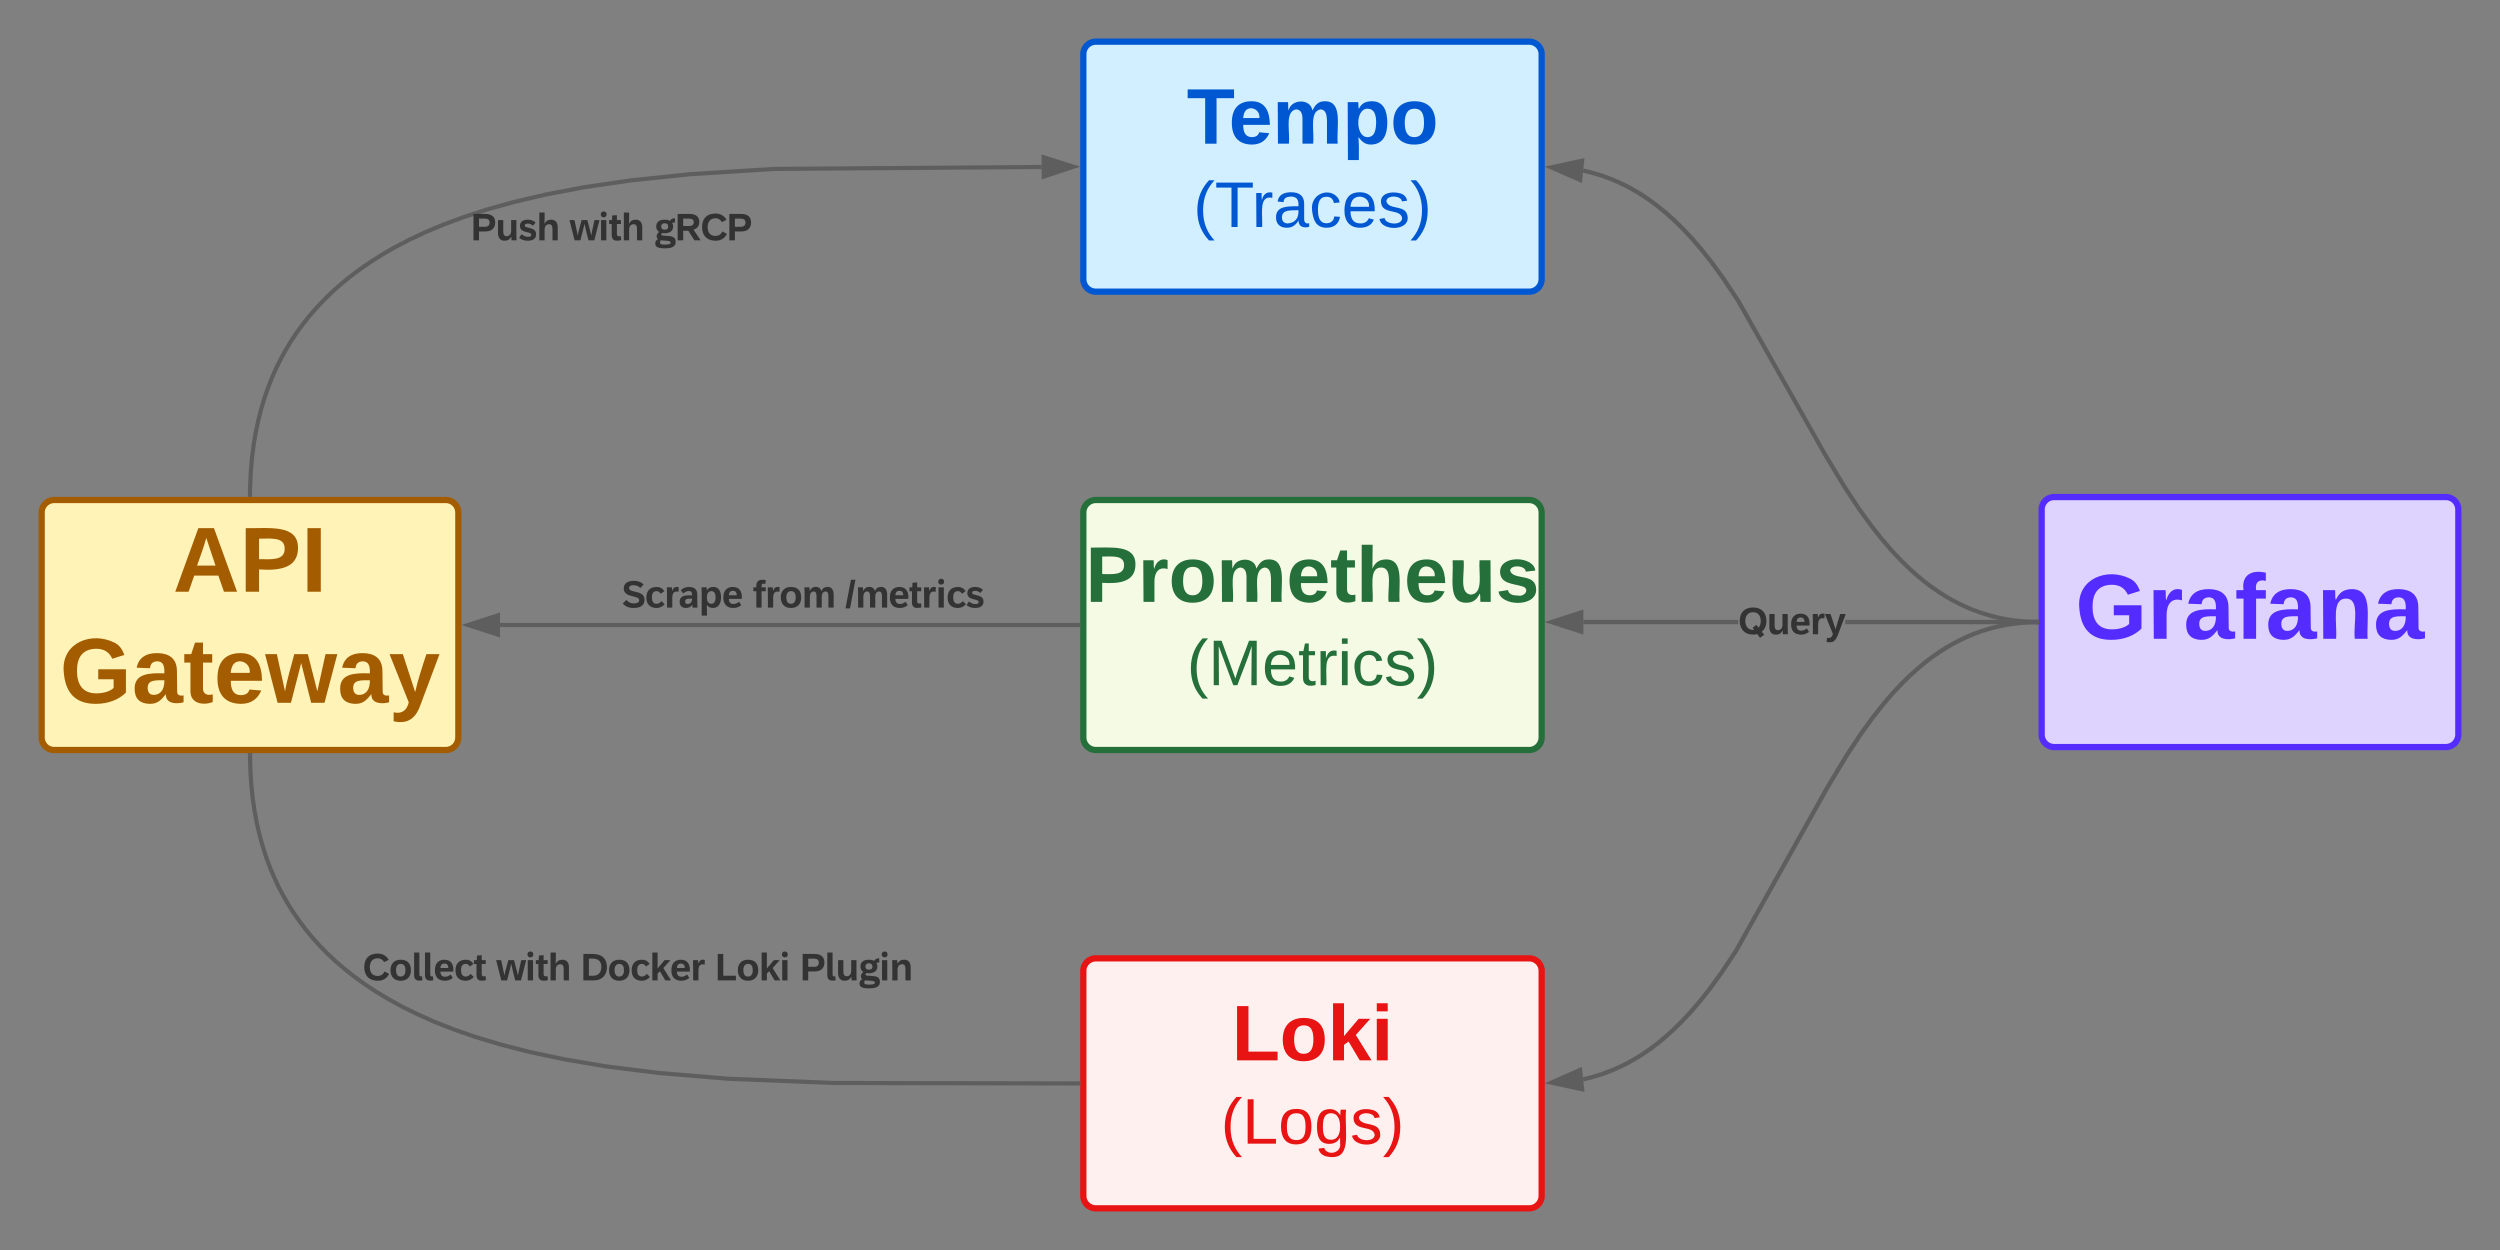 <svg xmlns="http://www.w3.org/2000/svg" xmlns:xlink="http://www.w3.org/1999/xlink" xmlns:lucid="lucid" width="1200" height="600"><rect width="100%" height="100%" fill="#808080" stroke="none"/><g transform="translate(-335.433 -361.417)" lucid:page-tab-id="kdP8O26qM_3y"><path d="M855.43 387.42a6 6 0 0 1 6-6h208a6 6 0 0 1 6 6v108a6 6 0 0 1-6 6h-208a6 6 0 0 1-6-6z" stroke="#0057d2" stroke-width="3" fill="#d1efff"/><use xlink:href="#a" transform="matrix(1,0,0,1,860.433,386.417) translate(44.66 43.972)"/><use xlink:href="#b" transform="matrix(1,0,0,1,860.433,386.417) translate(47.833 83.972)"/><path d="M355.43 607.42a6 6 0 0 1 6-6h188a6 6 0 0 1 6 6v108a6 6 0 0 1-6 6h-188a6 6 0 0 1-6-6z" stroke="#a35d00" stroke-width="3" fill="#fff3b8"/><use xlink:href="#c" transform="matrix(1,0,0,1,360.433,606.417) translate(58.025 39.024)"/><use xlink:href="#d" transform="matrix(1,0,0,1,360.433,606.417) translate(3.704 92.358)"/><path d="M855.43 607.42a6 6 0 0 1 6-6h208a6 6 0 0 1 6 6v108a6 6 0 0 1-6 6h-208a6 6 0 0 1-6-6z" stroke="#256f3a" stroke-width="3" fill="#f5fae5"/><use xlink:href="#e" transform="matrix(1,0,0,1,860.433,606.417) translate(-3.926 43.889)"/><use xlink:href="#f" transform="matrix(1,0,0,1,860.433,606.417) translate(44.722 83.889)"/><path d="M855.43 827.42a6 6 0 0 1 6-6h208a6 6 0 0 1 6 6v108a6 6 0 0 1-6 6h-208a6 6 0 0 1-6-6z" stroke="#e81313" stroke-width="3" fill="#fff0f0"/><use xlink:href="#g" transform="matrix(1,0,0,1,860.433,826.417) translate(66.278 43.972)"/><use xlink:href="#h" transform="matrix(1,0,0,1,860.433,826.417) translate(61.012 83.972)"/><path d="M455.45 723.92l.15 6.83.45 7.25.7 6.75.94 6.32 1.12 5.94 1.32 5.62 1.5 5.33 1.63 5.08 1.8 4.85 1.97 4.66 2.1 4.5 2.28 4.34 2.43 4.2 2.6 4.1 2.8 4 2.96 3.93 3.2 3.86 3.4 3.8 3.67 3.73 3.94 3.7 4.27 3.66 4.6 3.65 5 3.64 5.48 3.63 6 3.63 6.6 3.64 7.34 3.63 8.18 3.65 9.23 3.65 10.5 3.64 12.04 3.64 14.04 3.6 16.6 3.52 20.14 3.4 25.2 3.15 33.43 2.78 50.74 2.03 117.13.22" stroke="#5e5e5e" stroke-width="2" stroke-linejoin="round" fill="none"/><path d="M456.45 723.93l-2 .04-.02-1.05h2zM853.93 880.42v2h-1.02v-2z" stroke="#5e5e5e" stroke-width=".05" fill="#5e5e5e"/><use xlink:href="#i" transform="matrix(1,0,0,1,509.518,815.902) translate(0.005 16.094)"/><use xlink:href="#j" transform="matrix(1,0,0,1,509.518,815.902) translate(64.12 16.094)"/><use xlink:href="#k" transform="matrix(1,0,0,1,509.518,815.902) translate(104.692 16.094)"/><use xlink:href="#l" transform="matrix(1,0,0,1,509.518,815.902) translate(169.198 16.094)"/><use xlink:href="#m" transform="matrix(1,0,0,1,509.518,815.902) translate(209.97 16.094)"/><path d="M852.93 661.42h-277.5" stroke="#5e5e5e" stroke-width="2" stroke-linejoin="round" fill="none"/><path d="M853.93 662.42h-1.03v-2h1.03z" stroke="#5e5e5e" stroke-width=".05" fill="#5e5e5e"/><path d="M560.17 661.42l14.26-4.64v9.27z" stroke="#5e5e5e" stroke-width="2" fill="#5e5e5e"/><use xlink:href="#n" transform="matrix(1,0,0,1,633.766,636.975) translate(0.005 16.094)"/><use xlink:href="#o" transform="matrix(1,0,0,1,633.766,636.975) translate(62.965 16.094)"/><use xlink:href="#p" transform="matrix(1,0,0,1,633.766,636.975) translate(107.323 16.094)"/><path d="M835.43 441.56L707 442.5 666.98 445l-28.74 3-22.4 3.28-18.24 3.47-15.23 3.56-12.98 3.6-11.23 3.65-9.82 3.64-8.7 3.64-7.73 3.64-6.96 3.64-6.3 3.63-5.7 3.63-5.24 3.63-4.8 3.65-4.42 3.66-4.1 3.7-3.8 3.72-3.53 3.76-3.3 3.8-3.07 3.9-2.88 3.96-2.7 4.04-2.5 4.16-2.36 4.27-2.2 4.43-2.02 4.57-1.88 4.76-1.73 4.96-1.57 5.2-1.4 5.46-1.23 5.78-1.03 6.12-.83 6.53-.58 7-.32 7.52-.04 3" stroke="#5e5e5e" stroke-width="2" stroke-linejoin="round" fill="none"/><path d="M850.7 441.44l-14.24 4.74-.07-9.27z" stroke="#5e5e5e" stroke-width="2" fill="#5e5e5e"/><path d="M456.44 598.9v1.02h-2v-1.04z" stroke="#5e5e5e" stroke-width=".05" fill="#5e5e5e"/><use xlink:href="#q" transform="matrix(1,0,0,1,561.465,460.688) translate(0.005 16.094)"/><use xlink:href="#j" transform="matrix(1,0,0,1,561.465,460.688) translate(47.357 16.094)"/><use xlink:href="#r" transform="matrix(1,0,0,1,561.465,460.688) translate(87.93 16.094)"/><path d="M1315.43 606a6 6 0 0 1 6-6h188a6 6 0 0 1 6 6v108a6 6 0 0 1-6 6h-188a6 6 0 0 1-6-6z" stroke="#552cff" stroke-width="3" fill="#ded3ff"/><use xlink:href="#s" transform="matrix(1,0,0,1,1320.433,605) translate(11.173 63.056)"/><path d="M1169.74 661h-74.3v-2h74.3zm143.2 0h-91.82v-2h91.8z" stroke="#5e5e5e" stroke-width=".05" fill="#5e5e5e"/><path d="M1313.93 661h-1.03v-2h1.03z" fill="#5e5e5e"/><path d="M1313.96 661.02h-1.08V659h1.08zm-1.03-2V661h.98V659z" stroke="#5e5e5e" stroke-width=".05" fill="#5e5e5e"/><path d="M1094.43 664.63l-14.26-4.63 14.26-4.63z" fill="#5e5e5e"/><path d="M1095.43 666l-18.5-6 18.5-6zm-12.03-6l10.03 3.26v-6.52z" stroke="#5e5e5e" stroke-width=".05" fill="#5e5e5e"/><g><use xlink:href="#t" transform="matrix(1,0,0,1,1169.741,649.779) translate(0.005 16.094)"/></g><path d="M1098.97 443.13l3.36.94 3.32 1.08 3.3 1.22 3.26 1.38 3.3 1.54 3.28 1.7 3.32 1.93 3.38 2.14 3.44 2.4 3.54 2.68 3.66 3.03 3.82 3.44 4 3.93 4.28 4.56 4.62 5.36 5.1 6.44 5.8 8 6.98 10.54 41.5 73.52 9.62 15.96 6.94 10.47 5.75 7.9 5.04 6.38 4.56 5.3 4.22 4.48 3.95 3.88 3.75 3.38 3.6 2.98 3.47 2.63 3.38 2.35 3.3 2.1 3.25 1.88 3.22 1.68 3.2 1.5 3.2 1.35 3.2 1.18 3.24 1.05 3.3.92 3.33.78 3.42.65 3.5.52 3.62.38 3.75.24 2.93.06-.04 2-2.96-.06-3.84-.24-3.7-.4-3.6-.52-3.48-.67-3.42-.8-3.37-.95-3.3-1.08-3.3-1.22-3.28-1.38-3.27-1.54-3.3-1.72-3.32-1.9-3.37-2.15-3.46-2.4-3.54-2.7-3.65-3.02-3.82-3.43-4-3.94-4.3-4.55-4.6-5.34-5.1-6.44-5.8-8-6.98-10.53-9.66-16.03L1169 506.5l-6.93-10.47-5.76-7.93-5.04-6.36-4.57-5.3-4.2-4.5-3.96-3.86-3.76-3.38-3.58-2.98-3.47-2.64-3.38-2.34-3.3-2.1-3.25-1.88-3.22-1.68-3.2-1.5-3.2-1.35-3.2-1.2-3.25-1.05-3.28-.9-3.36-.8.47-1.95z" stroke="#5e5e5e" stroke-width=".05" fill="#5e5e5e"/><path d="M1313.93 659v2l-1.05-.02.04-2z" fill="#5e5e5e"/><path d="M1313.96 658.98v2.05l-1.1-.03.04-2.05zm-1.05 1.97l1 .02v-1.95l-.95-.02z" stroke="#5e5e5e" stroke-width=".05" fill="#5e5e5e"/><path d="M1093.87 447.8l-13.72-6.05 14.67-3.16z" fill="#5e5e5e"/><path d="M1094.73 449.28l-17.8-7.86 19.02-4.1zm-11.36-7.2l9.65 4.26.66-6.48zM1312.95 661.02l-2.88.06-3.7.23-3.58.4-3.48.5-3.37.64-3.3.78-3.26.9-3.22 1.05-3.17 1.18-3.16 1.34-3.18 1.48-3.2 1.67-3.2 1.86-3.3 2.1-3.34 2.32-3.44 2.6-3.57 2.97-3.7 3.34-3.93 3.84-4.17 4.45-4.5 5.23-4.98 6.28-5.65 7.78-6.75 10.2-9.1 15.1-44.17 78.94-6.8 10.27-5.7 7.86-5.03 6.34-4.57 5.3-4.23 4.5-3.98 3.9-3.78 3.4-3.63 3-3.5 2.68-3.43 2.37-3.35 2.12-3.3 1.9-3.26 1.7-3.26 1.54-3.24 1.37-3.26 1.2-3.3 1.07-3.32.94-3.2.74-.45-1.94 3.15-.74 3.25-.9 3.2-1.05 3.2-1.2 3.16-1.32 3.17-1.5 3.2-1.66 3.22-1.86 3.28-2.07 3.34-2.33 3.45-2.62 3.55-2.95 3.72-3.35 3.92-3.84 4.16-4.45 4.52-5.24 4.97-6.28 5.64-7.78 6.74-10.18 44.14-78.92 9.15-15.16 6.8-10.26 5.7-7.85 5.02-6.35 4.56-5.3 4.25-4.5 3.97-3.9 3.8-3.4 3.62-3 3.5-2.68 3.42-2.38 3.35-2.12 3.3-1.9 3.27-1.7 3.25-1.54 3.25-1.37 3.26-1.22 3.28-1.07 3.34-.92 3.4-.8 3.45-.65 3.54-.53 3.66-.38 3.8-.24 2.9-.06z" stroke="#5e5e5e" stroke-width=".05" fill="#5e5e5e"/><path d="M1313.93 661l-1 .02-.05-2 1.05-.02z" fill="#5e5e5e"/><path d="M1313.96 661.02l-1.06.03-.04-2.05 1.1-.03zm-1.05-1.97l.05 1.95.96-.02v-1.96z" stroke="#5e5e5e" stroke-width=".05" fill="#5e5e5e"/><path d="M1094.82 884.22l-14.67-3.14 13.7-6.08z" fill="#5e5e5e"/><path d="M1095.96 885.5l-19.03-4.08 17.78-7.9zm-12.6-4.75l10.32 2.2-.67-6.48z" stroke="#5e5e5e" stroke-width=".05" fill="#5e5e5e"/><defs><path fill="#0057d2" d="M136-208V0H84v-208H4v-40h212v40h-80" id="u"/><path fill="#0057d2" d="M185-48c-13 30-37 53-82 52C43 2 14-33 14-96s30-98 90-98c62 0 83 45 84 108H66c0 31 8 55 39 56 18 0 30-7 34-22zm-45-69c5-46-57-63-70-21-2 6-4 13-4 21h74" id="v"/><path fill="#0057d2" d="M220-157c-53 9-28 100-34 157h-49v-107c1-27-5-49-29-50C55-147 81-57 75 0H25l-1-190h47c2 12-1 28 3 38 10-53 101-56 108 0 13-22 24-43 59-42 82 1 51 116 57 194h-49v-107c-1-25-5-48-29-50" id="w"/><path fill="#0057d2" d="M135-194c53 0 70 44 70 98 0 56-19 98-73 100-31 1-45-17-59-34 3 33 2 69 2 105H25l-1-265h48c2 10 0 23 3 31 11-24 29-35 60-35zM114-30c33 0 39-31 40-66 0-38-9-64-40-64-56 0-55 130 0 130" id="x"/><path fill="#0057d2" d="M110-194c64 0 96 36 96 99 0 64-35 99-97 99-61 0-95-36-95-99 0-62 34-99 96-99zm-1 164c35 0 45-28 45-65 0-40-10-65-43-65-34 0-45 26-45 65 0 36 10 65 43 65" id="y"/><g id="a"><use transform="matrix(0.105,0,0,0.105,0,0)" xlink:href="#u"/><use transform="matrix(0.105,0,0,0.105,20.148,0)" xlink:href="#v"/><use transform="matrix(0.105,0,0,0.105,41.136,0)" xlink:href="#w"/><use transform="matrix(0.105,0,0,0.105,74.716,0)" xlink:href="#x"/><use transform="matrix(0.105,0,0,0.105,97.698,0)" xlink:href="#y"/></g><path fill="#0057d2" d="M87 75C49 33 22-17 22-94c0-76 28-126 65-167h31c-38 41-64 92-64 168S80 34 118 75H87" id="z"/><path fill="#0057d2" d="M127-220V0H93v-220H8v-28h204v28h-85" id="A"/><path fill="#0057d2" d="M114-163C36-179 61-72 57 0H25l-1-190h30c1 12-1 29 2 39 6-27 23-49 58-41v29" id="B"/><path fill="#0057d2" d="M141-36C126-15 110 5 73 4 37 3 15-17 15-53c-1-64 63-63 125-63 3-35-9-54-41-54-24 1-41 7-42 31l-33-3c5-37 33-52 76-52 45 0 72 20 72 64v82c-1 20 7 32 28 27v20c-31 9-61-2-59-35zM48-53c0 20 12 33 32 33 41-3 63-29 60-74-43 2-92-5-92 41" id="C"/><path fill="#0057d2" d="M96-169c-40 0-48 33-48 73s9 75 48 75c24 0 41-14 43-38l32 2c-6 37-31 61-74 61-59 0-76-41-82-99-10-93 101-131 147-64 4 7 5 14 7 22l-32 3c-4-21-16-35-41-35" id="D"/><path fill="#0057d2" d="M100-194c63 0 86 42 84 106H49c0 40 14 67 53 68 26 1 43-12 49-29l28 8c-11 28-37 45-77 45C44 4 14-33 15-96c1-61 26-98 85-98zm52 81c6-60-76-77-97-28-3 7-6 17-6 28h103" id="E"/><path fill="#0057d2" d="M135-143c-3-34-86-38-87 0 15 53 115 12 119 90S17 21 10-45l28-5c4 36 97 45 98 0-10-56-113-15-118-90-4-57 82-63 122-42 12 7 21 19 24 35" id="F"/><path fill="#0057d2" d="M33-261c38 41 65 92 65 168S71 34 33 75H2C39 34 66-17 66-93S39-220 2-261h31" id="G"/><g id="b"><use transform="matrix(0.086,0,0,0.086,0,0)" xlink:href="#z"/><use transform="matrix(0.086,0,0,0.086,10.284,0)" xlink:href="#A"/><use transform="matrix(0.086,0,0,0.086,28.086,0)" xlink:href="#B"/><use transform="matrix(0.086,0,0,0.086,38.37,0)" xlink:href="#C"/><use transform="matrix(0.086,0,0,0.086,55.654,0)" xlink:href="#D"/><use transform="matrix(0.086,0,0,0.086,71.21,0)" xlink:href="#E"/><use transform="matrix(0.086,0,0,0.086,88.494,0)" xlink:href="#F"/><use transform="matrix(0.086,0,0,0.086,104.049,0)" xlink:href="#G"/></g><path fill="#a35d00" d="M199 0l-22-63H83L61 0H9l90-248h61L250 0h-51zm-33-102l-36-108c-10 38-24 72-36 108h72" id="H"/><path fill="#a35d00" d="M24-248c93 1 206-16 204 79-1 75-69 88-152 82V0H24v-248zm52 121c47 0 100 7 100-41 0-47-54-39-100-39v80" id="I"/><path fill="#a35d00" d="M24 0v-248h52V0H24" id="J"/><g id="c"><use transform="matrix(0.123,0,0,0.123,0,0)" xlink:href="#H"/><use transform="matrix(0.123,0,0,0.123,31.975,0)" xlink:href="#I"/><use transform="matrix(0.123,0,0,0.123,61.605,0)" xlink:href="#J"/></g><path fill="#a35d00" d="M67-125c0 54 23 88 75 88 28 0 53-7 68-21v-34h-60v-39h108v91C232-14 192 4 140 4 58 4 20-42 15-125 8-236 126-280 215-234c19 10 29 26 37 47l-47 15c-11-23-29-39-63-39-53 1-75 33-75 86" id="K"/><path fill="#a35d00" d="M133-34C117-15 103 5 69 4 32 3 11-16 11-54c-1-60 55-63 116-61 1-26-3-47-28-47-18 1-26 9-28 27l-52-2c7-38 36-58 82-57s74 22 75 68l1 82c-1 14 12 18 25 15v27c-30 8-71 5-69-32zm-48 3c29 0 43-24 42-57-32 0-66-3-65 30 0 17 8 27 23 27" id="L"/><path fill="#a35d00" d="M115-3C79 11 28 4 28-45v-112H4v-33h27l15-45h31v45h36v33H77v99c-1 23 16 31 38 25v30" id="M"/><path fill="#a35d00" d="M185-48c-13 30-37 53-82 52C43 2 14-33 14-96s30-98 90-98c62 0 83 45 84 108H66c0 31 8 55 39 56 18 0 30-7 34-22zm-45-69c5-46-57-63-70-21-2 6-4 13-4 21h74" id="N"/><path fill="#a35d00" d="M231 0h-52l-39-155L100 0H48L-1-190h46L77-45c9-52 24-97 36-145h53l37 145 32-145h46" id="O"/><path fill="#a35d00" d="M123 10C108 53 80 86 19 72V37c35 8 53-11 59-39L3-190h52l48 148c12-52 28-100 44-148h51" id="P"/><g id="d"><use transform="matrix(0.123,0,0,0.123,0,0)" xlink:href="#K"/><use transform="matrix(0.123,0,0,0.123,34.568,0)" xlink:href="#L"/><use transform="matrix(0.123,0,0,0.123,59.259,0)" xlink:href="#M"/><use transform="matrix(0.123,0,0,0.123,73.951,0)" xlink:href="#N"/><use transform="matrix(0.123,0,0,0.123,98.642,0)" xlink:href="#O"/><use transform="matrix(0.123,0,0,0.123,133.21,0)" xlink:href="#L"/><use transform="matrix(0.123,0,0,0.123,157.901,0)" xlink:href="#P"/></g><path fill="#256f3a" d="M24-248c93 1 206-16 204 79-1 75-69 88-152 82V0H24v-248zm52 121c47 0 100 7 100-41 0-47-54-39-100-39v80" id="Q"/><path fill="#256f3a" d="M135-150c-39-12-60 13-60 57V0H25l-1-190h47c2 13-1 29 3 40 6-28 27-53 61-41v41" id="R"/><path fill="#256f3a" d="M110-194c64 0 96 36 96 99 0 64-35 99-97 99-61 0-95-36-95-99 0-62 34-99 96-99zm-1 164c35 0 45-28 45-65 0-40-10-65-43-65-34 0-45 26-45 65 0 36 10 65 43 65" id="S"/><path fill="#256f3a" d="M220-157c-53 9-28 100-34 157h-49v-107c1-27-5-49-29-50C55-147 81-57 75 0H25l-1-190h47c2 12-1 28 3 38 10-53 101-56 108 0 13-22 24-43 59-42 82 1 51 116 57 194h-49v-107c-1-25-5-48-29-50" id="T"/><path fill="#256f3a" d="M185-48c-13 30-37 53-82 52C43 2 14-33 14-96s30-98 90-98c62 0 83 45 84 108H66c0 31 8 55 39 56 18 0 30-7 34-22zm-45-69c5-46-57-63-70-21-2 6-4 13-4 21h74" id="U"/><path fill="#256f3a" d="M115-3C79 11 28 4 28-45v-112H4v-33h27l15-45h31v45h36v33H77v99c-1 23 16 31 38 25v30" id="V"/><path fill="#256f3a" d="M114-157C55-157 80-60 75 0H25v-261h50l-1 109c12-26 28-41 61-42 86-1 58 113 63 194h-50c-7-57 23-157-34-157" id="W"/><path fill="#256f3a" d="M85 4C-2 5 27-109 22-190h50c7 57-23 150 33 157 60-5 35-97 40-157h50l1 190h-47c-2-12 1-28-3-38-12 25-28 42-61 42" id="X"/><path fill="#256f3a" d="M137-138c1-29-70-34-71-4 15 46 118 7 119 86 1 83-164 76-172 9l43-7c4 19 20 25 44 25 33 8 57-30 24-41C81-84 22-81 20-136c-2-80 154-74 161-7" id="Y"/><g id="e"><use transform="matrix(0.105,0,0,0.105,0,0)" xlink:href="#Q"/><use transform="matrix(0.105,0,0,0.105,25.185,0)" xlink:href="#R"/><use transform="matrix(0.105,0,0,0.105,39.877,0)" xlink:href="#S"/><use transform="matrix(0.105,0,0,0.105,62.858,0)" xlink:href="#T"/><use transform="matrix(0.105,0,0,0.105,96.438,0)" xlink:href="#U"/><use transform="matrix(0.105,0,0,0.105,117.426,0)" xlink:href="#V"/><use transform="matrix(0.105,0,0,0.105,129.914,0)" xlink:href="#W"/><use transform="matrix(0.105,0,0,0.105,152.895,0)" xlink:href="#U"/><use transform="matrix(0.105,0,0,0.105,173.883,0)" xlink:href="#X"/><use transform="matrix(0.105,0,0,0.105,196.864,0)" xlink:href="#Y"/></g><path fill="#256f3a" d="M87 75C49 33 22-17 22-94c0-76 28-126 65-167h31c-38 41-64 92-64 168S80 34 118 75H87" id="Z"/><path fill="#256f3a" d="M240 0l2-218c-23 76-54 145-80 218h-23L58-218 59 0H30v-248h44l77 211c21-75 51-140 76-211h43V0h-30" id="aa"/><path fill="#256f3a" d="M100-194c63 0 86 42 84 106H49c0 40 14 67 53 68 26 1 43-12 49-29l28 8c-11 28-37 45-77 45C44 4 14-33 15-96c1-61 26-98 85-98zm52 81c6-60-76-77-97-28-3 7-6 17-6 28h103" id="ab"/><path fill="#256f3a" d="M59-47c-2 24 18 29 38 22v24C64 9 27 4 27-40v-127H5v-23h24l9-43h21v43h35v23H59v120" id="ac"/><path fill="#256f3a" d="M114-163C36-179 61-72 57 0H25l-1-190h30c1 12-1 29 2 39 6-27 23-49 58-41v29" id="ad"/><path fill="#256f3a" d="M24-231v-30h32v30H24zM24 0v-190h32V0H24" id="ae"/><path fill="#256f3a" d="M96-169c-40 0-48 33-48 73s9 75 48 75c24 0 41-14 43-38l32 2c-6 37-31 61-74 61-59 0-76-41-82-99-10-93 101-131 147-64 4 7 5 14 7 22l-32 3c-4-21-16-35-41-35" id="af"/><path fill="#256f3a" d="M135-143c-3-34-86-38-87 0 15 53 115 12 119 90S17 21 10-45l28-5c4 36 97 45 98 0-10-56-113-15-118-90-4-57 82-63 122-42 12 7 21 19 24 35" id="ag"/><path fill="#256f3a" d="M33-261c38 41 65 92 65 168S71 34 33 75H2C39 34 66-17 66-93S39-220 2-261h31" id="ah"/><g id="f"><use transform="matrix(0.086,0,0,0.086,0,0)" xlink:href="#Z"/><use transform="matrix(0.086,0,0,0.086,10.284,0)" xlink:href="#aa"/><use transform="matrix(0.086,0,0,0.086,36.123,0)" xlink:href="#ab"/><use transform="matrix(0.086,0,0,0.086,53.407,0)" xlink:href="#ac"/><use transform="matrix(0.086,0,0,0.086,62.049,0)" xlink:href="#ad"/><use transform="matrix(0.086,0,0,0.086,72.333,0)" xlink:href="#ae"/><use transform="matrix(0.086,0,0,0.086,79.16,0)" xlink:href="#af"/><use transform="matrix(0.086,0,0,0.086,94.716,0)" xlink:href="#ag"/><use transform="matrix(0.086,0,0,0.086,110.272,0)" xlink:href="#ah"/></g><path fill="#e81313" d="M24 0v-248h52v208h133V0H24" id="ai"/><path fill="#e81313" d="M110-194c64 0 96 36 96 99 0 64-35 99-97 99-61 0-95-36-95-99 0-62 34-99 96-99zm-1 164c35 0 45-28 45-65 0-40-10-65-43-65-34 0-45 26-45 65 0 36 10 65 43 65" id="aj"/><path fill="#e81313" d="M147 0L96-86 75-71V0H25v-261h50v150l67-79h53l-66 74L201 0h-54" id="ak"/><path fill="#e81313" d="M25-224v-37h50v37H25zM25 0v-190h50V0H25" id="al"/><g id="g"><use transform="matrix(0.105,0,0,0.105,0,0)" xlink:href="#ai"/><use transform="matrix(0.105,0,0,0.105,22.981,0)" xlink:href="#aj"/><use transform="matrix(0.105,0,0,0.105,45.963,0)" xlink:href="#ak"/><use transform="matrix(0.105,0,0,0.105,66.951,0)" xlink:href="#al"/></g><path fill="#e81313" d="M87 75C49 33 22-17 22-94c0-76 28-126 65-167h31c-38 41-64 92-64 168S80 34 118 75H87" id="am"/><path fill="#e81313" d="M30 0v-248h33v221h125V0H30" id="an"/><path fill="#e81313" d="M100-194c62-1 85 37 85 99 1 63-27 99-86 99S16-35 15-95c0-66 28-99 85-99zM99-20c44 1 53-31 53-75 0-43-8-75-51-75s-53 32-53 75 10 74 51 75" id="ao"/><path fill="#e81313" d="M177-190C167-65 218 103 67 71c-23-6-38-20-44-43l32-5c15 47 100 32 89-28v-30C133-14 115 1 83 1 29 1 15-40 15-95c0-56 16-97 71-98 29-1 48 16 59 35 1-10 0-23 2-32h30zM94-22c36 0 50-32 50-73 0-42-14-75-50-75-39 0-46 34-46 75s6 73 46 73" id="ap"/><path fill="#e81313" d="M135-143c-3-34-86-38-87 0 15 53 115 12 119 90S17 21 10-45l28-5c4 36 97 45 98 0-10-56-113-15-118-90-4-57 82-63 122-42 12 7 21 19 24 35" id="aq"/><path fill="#e81313" d="M33-261c38 41 65 92 65 168S71 34 33 75H2C39 34 66-17 66-93S39-220 2-261h31" id="ar"/><g id="h"><use transform="matrix(0.086,0,0,0.086,0,0)" xlink:href="#am"/><use transform="matrix(0.086,0,0,0.086,10.284,0)" xlink:href="#an"/><use transform="matrix(0.086,0,0,0.086,27.568,0)" xlink:href="#ao"/><use transform="matrix(0.086,0,0,0.086,44.852,0)" xlink:href="#ap"/><use transform="matrix(0.086,0,0,0.086,62.136,0)" xlink:href="#aq"/><use transform="matrix(0.086,0,0,0.086,77.691,0)" xlink:href="#ar"/></g><path fill="#333" d="M795 20C337 14 84-257 84-711c0-448 252-713 698-719 305-4 499 135 604 338l-245 119c-60-113-180-207-353-205-267 9-407 192-407 467 0 284 133 473 414 478 167 0 292-80 374-240l242 125C1311-136 1113 25 795 20" id="as"/><path fill="#333" d="M621 20C276 20 80-202 80-543s197-559 547-559c358 0 544 210 544 559 0 345-199 563-550 563zm-3-223c183 0 261-142 259-340 1-194-68-336-246-336-181 0-257 141-256 336 3 188 67 340 243 340" id="at"/><path fill="#333" d="M422 14C235 18 133-86 133-262v-1223h281v1153c-1 82 15 123 96 121 16 0 33-2 51-6L571 0c-48 9-98 14-149 14" id="au"/><path fill="#333" d="M606 20C262 18 76-184 80-543c2-346 179-559 510-559 359 0 510 263 473 635H375c1 166 76 276 246 274 145-4 205-54 301-118l114 182C912-40 811 20 606 20zm191-679c-4-150-65-238-209-238-138 0-209 91-211 238h420" id="av"/><path fill="#333" d="M614 20C267 15 80-189 80-535c0-356 191-561 543-567 185 0 324 76 417 228L844-741c-55-76-103-138-221-138-178 0-249 140-248 332-2 198 71 342 250 342 133 0 184-66 262-141l168 162C959-66 819 20 614 20" id="aw"/><path fill="#333" d="M440 18C256 18 162-86 162-274v-598H25v-209h151l14-244 250-21v265h215v209H440v522c1 86 24 133 105 135 29 0 63-4 102-12l21 213C591 7 515 18 440 18" id="ax"/><g id="i"><use transform="matrix(0.009,0,0,0.009,0,0)" xlink:href="#as"/><use transform="matrix(0.009,0,0,0.009,12.622,0)" xlink:href="#at"/><use transform="matrix(0.009,0,0,0.009,23.481,0)" xlink:href="#au"/><use transform="matrix(0.009,0,0,0.009,28.707,0)" xlink:href="#au"/><use transform="matrix(0.009,0,0,0.009,33.932,0)" xlink:href="#av"/><use transform="matrix(0.009,0,0,0.009,43.819,0)" xlink:href="#aw"/><use transform="matrix(0.009,0,0,0.009,53.168,0)" xlink:href="#ax"/></g><path fill="#333" d="M-6-1081h268c58 275 121 545 174 825 5-33 29-159 37-190l170-635h305c68 276 150 536 205 825 52-281 121-551 180-825h264L1319 0h-309c-71-295-153-575-213-881C731-581 651-294 578 0H268" id="ay"/><path fill="#333" d="M285-1225c-97 1-159-61-158-157-1-97 61-159 158-158 94-1 157 63 155 158 2 93-63 159-155 157zm-142 144h281V0H143v-1081" id="az"/><path fill="#333" d="M662-860c-154 0-238 121-238 280V0H143v-1485h281c-3 215 7 386-8 598h4c67-133 165-211 348-215 250-3 356 169 356 416V0H844v-606c-2-150-37-254-182-254" id="aA"/><g id="j"><use transform="matrix(0.009,0,0,0.009,0,0)" xlink:href="#ay"/><use transform="matrix(0.009,0,0,0.009,13.828,0)" xlink:href="#az"/><use transform="matrix(0.009,0,0,0.009,18.767,0)" xlink:href="#ax"/><use transform="matrix(0.009,0,0,0.009,24.774,0)" xlink:href="#aA"/></g><path fill="#333" d="M647-1409c464 5 742 227 746 694 2 307-133 526-334 633C956-27 838 0 707 0H137v-1409h510zm449 694c4-295-170-445-455-446H432v913h250c272-8 410-186 414-467" id="aB"/><path fill="#333" d="M143-1485h281v846l375-442h313L731-659 1141 0H834L545-489 424-365V0H143v-1485" id="aC"/><path fill="#333" d="M645-858c-160 6-221 145-221 328V0H143c-4-360 8-734-8-1081h268c6 22 14 159 13 188h4c53-121 92-208 256-211 31 0 72 7 90 17l-8 243c-37-7-83-15-113-14" id="aD"/><g id="k"><use transform="matrix(0.009,0,0,0.009,0,0)" xlink:href="#aB"/><use transform="matrix(0.009,0,0,0.009,12.839,0)" xlink:href="#at"/><use transform="matrix(0.009,0,0,0.009,23.698,0)" xlink:href="#aw"/><use transform="matrix(0.009,0,0,0.009,33.047,0)" xlink:href="#aC"/><use transform="matrix(0.009,0,0,0.009,42.76,0)" xlink:href="#av"/><use transform="matrix(0.009,0,0,0.009,52.648,0)" xlink:href="#aD"/></g><path fill="#333" d="M137-1409h295v1161h674V0H137v-1409" id="aE"/><g id="l"><use transform="matrix(0.009,0,0,0.009,0,0)" xlink:href="#aE"/><use transform="matrix(0.009,0,0,0.009,10.148,0)" xlink:href="#at"/><use transform="matrix(0.009,0,0,0.009,21.007,0)" xlink:href="#aC"/><use transform="matrix(0.009,0,0,0.009,30.894,0)" xlink:href="#az"/></g><path fill="#333" d="M1296-950c0 302-198 475-514 475H432V0H137v-1409h633c324 1 526 146 526 459zm-297 4c-2-151-101-214-262-213H432v436h313c158 2 252-75 254-223" id="aF"/><path fill="#333" d="M483 20c-250 3-356-168-356-415v-686h281v606c2 149 38 254 182 254 154 0 237-121 237-281v-579h281c4 359-9 735 8 1081H848c-4-31-13-158-12-195h-5C765-62 665 17 483 20" id="aG"/><path fill="#333" d="M425-391c-32 24-66 88-21 117 51 33 141 23 235 32 223 21 339 12 449 121 42 45 63 115 63 209 0 114-46 198-137 254s-236 84-434 84c-212-2-369-15-466-109-35-39-53-91-53-157C65 44 126-10 204-68c-45-35-67-86-67-153 4-112 61-169 132-227-93-55-156-150-156-289 0-255 182-364 454-365 111 0 203 20 276 60 64-83 131-139 267-140l10 228c-60 0-111 7-155 22 35 56 53 121 53 195-1 295-281 393-593 346zm140-520c-118-2-185 62-186 174 0 109 68 169 180 168 129 1 193-51 193-168 0-114-66-176-187-174zM362-5c-41 40-74 146-18 192 75 62 369 41 468 15 74-15 99-102 42-138C754 1 521 28 362-5" id="aH"/><path fill="#333" d="M662-862c-155 0-238 122-238 282V0H143c-4-359 9-735-8-1081h268c6 29 14 157 13 194h4c68-132 166-213 348-217 251-3 356 170 356 418V0H844v-606c-2-150-37-256-182-256" id="aI"/><g id="m"><use transform="matrix(0.009,0,0,0.009,0,0)" xlink:href="#aF"/><use transform="matrix(0.009,0,0,0.009,11.858,0)" xlink:href="#au"/><use transform="matrix(0.009,0,0,0.009,17.083,0)" xlink:href="#aG"/><use transform="matrix(0.009,0,0,0.009,27.943,0)" xlink:href="#aH"/><use transform="matrix(0.009,0,0,0.009,38.021,0)" xlink:href="#az"/><use transform="matrix(0.009,0,0,0.009,42.96,0)" xlink:href="#aI"/></g><path fill="#333" d="M1227-408C1217-92 979 18 643 20 393 20 201-60 68-221l190-189c96 102 199 185 393 187 155 0 289-37 289-168 0-90-69-132-139-157-128-42-350-81-460-136-123-61-227-163-224-346 10-289 241-400 540-400 240 0 394 72 521 197l-172 186c-93-84-194-147-359-149-87 0-148 16-187 41-66 42-76 146-22 199 67 65 152 72 275 104 208 53 332 74 443 206 47 58 71 137 71 238" id="aJ"/><path fill="#333" d="M401 20C193 17 70-97 66-305c-2-250 181-340 428-346l233-4c13-153-41-232-178-230-95 0-192 44-291 131L125-930c129-115 276-172 440-172 267-2 443 128 443 387 0 231-4 502 8 715H750c-5-47-7-98-7-152h-6C671-49 563 20 401 20zm88-213c158 0 250-112 238-288-168 10-369-30-369 153-1 85 49 135 131 135" id="aK"/><path fill="#333" d="M418-152c12 183 4 386 6 578H143V-834c0-102-3-184-8-247h273c7 23 13 121 12 155h4c71-119 186-178 344-178 295 0 405 251 410 557 0 222-70 402-200 495-66 48-144 72-235 72-150-3-265-63-319-172h-6zm241-51c165 0 226-148 226-344 0-188-61-332-223-332-176 0-241 145-242 340 1 193 66 336 239 336" id="aL"/><g id="n"><use transform="matrix(0.009,0,0,0.009,0,0)" xlink:href="#aJ"/><use transform="matrix(0.009,0,0,0.009,11.198,0)" xlink:href="#aw"/><use transform="matrix(0.009,0,0,0.009,20.547,0)" xlink:href="#aD"/><use transform="matrix(0.009,0,0,0.009,27.292,0)" xlink:href="#aK"/><use transform="matrix(0.009,0,0,0.009,37.179,0)" xlink:href="#aL"/><use transform="matrix(0.009,0,0,0.009,48.134,0)" xlink:href="#av"/></g><path fill="#333" d="M580-1276c-108-6-110 86-107 195h223v209H473V0H193v-872H35v-209h158c-16-266 70-410 335-404 53 0 109 6 168 17l-20 202c-28-7-60-10-96-10" id="aM"/><path fill="#333" d="M625-860c-139 0-201 131-201 280V0H143c-4-359 9-735-8-1081h268c6 29 14 157 13 194h4c60-130 146-215 315-217 167-2 268 80 301 217h6c66-141 145-212 328-217 235-2 323 180 324 418V0h-279v-606c-3-142-25-254-155-254-136 0-201 124-201 266V0H780v-606c-3-142-25-254-155-254" id="aN"/><g id="o"><use transform="matrix(0.009,0,0,0.009,0,0)" xlink:href="#aM"/><use transform="matrix(0.009,0,0,0.009,6.007,0)" xlink:href="#aD"/><use transform="matrix(0.009,0,0,0.009,12.752,0)" xlink:href="#at"/><use transform="matrix(0.009,0,0,0.009,23.611,0)" xlink:href="#aN"/></g><path fill="#333" d="M311-1485h238L262 41H20" id="aO"/><path fill="#333" d="M954-315C949-74 761 20 508 20 299 20 173-36 49-135l127-193c105 75 179 138 332 138 101 0 184-12 188-103 0-62-44-88-92-105-99-30-269-62-350-106-94-47-166-128-164-270 6-234 178-325 422-328 182 1 322 58 414 156L782-780c-77-75-166-113-268-113-111 0-166 32-166 96 0 54 36 76 78 92 242 71 534 83 528 390" id="aP"/><g id="p"><use transform="matrix(0.009,0,0,0.009,0,0)" xlink:href="#aO"/><use transform="matrix(0.009,0,0,0.009,4.939,0)" xlink:href="#aN"/><use transform="matrix(0.009,0,0,0.009,20.747,0)" xlink:href="#av"/><use transform="matrix(0.009,0,0,0.009,30.634,0)" xlink:href="#ax"/><use transform="matrix(0.009,0,0,0.009,36.641,0)" xlink:href="#aD"/><use transform="matrix(0.009,0,0,0.009,43.559,0)" xlink:href="#az"/><use transform="matrix(0.009,0,0,0.009,48.498,0)" xlink:href="#aw"/><use transform="matrix(0.009,0,0,0.009,57.847,0)" xlink:href="#aP"/></g><g id="q"><use transform="matrix(0.009,0,0,0.009,0,0)" xlink:href="#aF"/><use transform="matrix(0.009,0,0,0.009,11.858,0)" xlink:href="#aG"/><use transform="matrix(0.009,0,0,0.009,22.717,0)" xlink:href="#aP"/><use transform="matrix(0.009,0,0,0.009,31.554,0)" xlink:href="#aA"/></g><path fill="#333" d="M1292-979c0 226-129 358-309 408L1364 0h-332L705-514H432V0H137v-1409h631c314 2 524 127 524 430zm-297 12c0-142-105-192-258-192H432v395h311c154 2 252-64 252-203" id="aQ"/><g id="r"><use transform="matrix(0.009,0,0,0.009,0,0)" xlink:href="#aH"/><use transform="matrix(0.009,0,0,0.009,10.078,0)" xlink:href="#aQ"/><use transform="matrix(0.009,0,0,0.009,22.274,0)" xlink:href="#as"/><use transform="matrix(0.009,0,0,0.009,34.896,0)" xlink:href="#aF"/></g><path fill="#552cff" d="M67-125c0 54 23 88 75 88 28 0 53-7 68-21v-34h-60v-39h108v91C232-14 192 4 140 4 58 4 20-42 15-125 8-236 126-280 215-234c19 10 29 26 37 47l-47 15c-11-23-29-39-63-39-53 1-75 33-75 86" id="aR"/><path fill="#552cff" d="M135-150c-39-12-60 13-60 57V0H25l-1-190h47c2 13-1 29 3 40 6-28 27-53 61-41v41" id="aS"/><path fill="#552cff" d="M133-34C117-15 103 5 69 4 32 3 11-16 11-54c-1-60 55-63 116-61 1-26-3-47-28-47-18 1-26 9-28 27l-52-2c7-38 36-58 82-57s74 22 75 68l1 82c-1 14 12 18 25 15v27c-30 8-71 5-69-32zm-48 3c29 0 43-24 42-57-32 0-66-3-65 30 0 17 8 27 23 27" id="aT"/><path fill="#552cff" d="M121-226c-27-7-43 5-38 36h38v33H83V0H34v-157H6v-33h28c-9-59 32-81 87-68v32" id="aU"/><path fill="#552cff" d="M135-194c87-1 58 113 63 194h-50c-7-57 23-157-34-157-59 0-34 97-39 157H25l-1-190h47c2 12-1 28 3 38 12-26 28-41 61-42" id="aV"/><g id="s"><use transform="matrix(0.123,0,0,0.123,0,0)" xlink:href="#aR"/><use transform="matrix(0.123,0,0,0.123,34.568,0)" xlink:href="#aS"/><use transform="matrix(0.123,0,0,0.123,51.852,0)" xlink:href="#aT"/><use transform="matrix(0.123,0,0,0.123,76.543,0)" xlink:href="#aU"/><use transform="matrix(0.123,0,0,0.123,91.235,0)" xlink:href="#aT"/><use transform="matrix(0.123,0,0,0.123,115.926,0)" xlink:href="#aV"/><use transform="matrix(0.123,0,0,0.123,142.963,0)" xlink:href="#aT"/></g><path fill="#333" d="M1507-711c0 257-99 455-245 575l129 163-226 161-145-199C813 47 570 18 412-74 214-190 84-410 84-711c0-451 262-719 711-719s712 270 712 719zm-1126 0c0 295 164 501 475 474l-84-115 201-148 115 145c75-80 118-205 118-356-5-276-142-467-411-467-273 0-414 190-414 467" id="aW"/><path fill="#333" d="M106 410l21-220c104 22 192 3 239-56 28-30 61-91 78-144L16-1081h299c91 271 186 536 269 819 74-291 164-546 247-819h297L700 57c-65 150-116 260-238 330-81 51-253 44-356 23" id="aX"/><g id="t"><use transform="matrix(0.009,0,0,0.009,0,0)" xlink:href="#aW"/><use transform="matrix(0.009,0,0,0.009,13.828,0)" xlink:href="#aG"/><use transform="matrix(0.009,0,0,0.009,24.688,0)" xlink:href="#av"/><use transform="matrix(0.009,0,0,0.009,34.575,0)" xlink:href="#aD"/><use transform="matrix(0.009,0,0,0.009,41.493,0)" xlink:href="#aX"/></g></defs></g></svg>